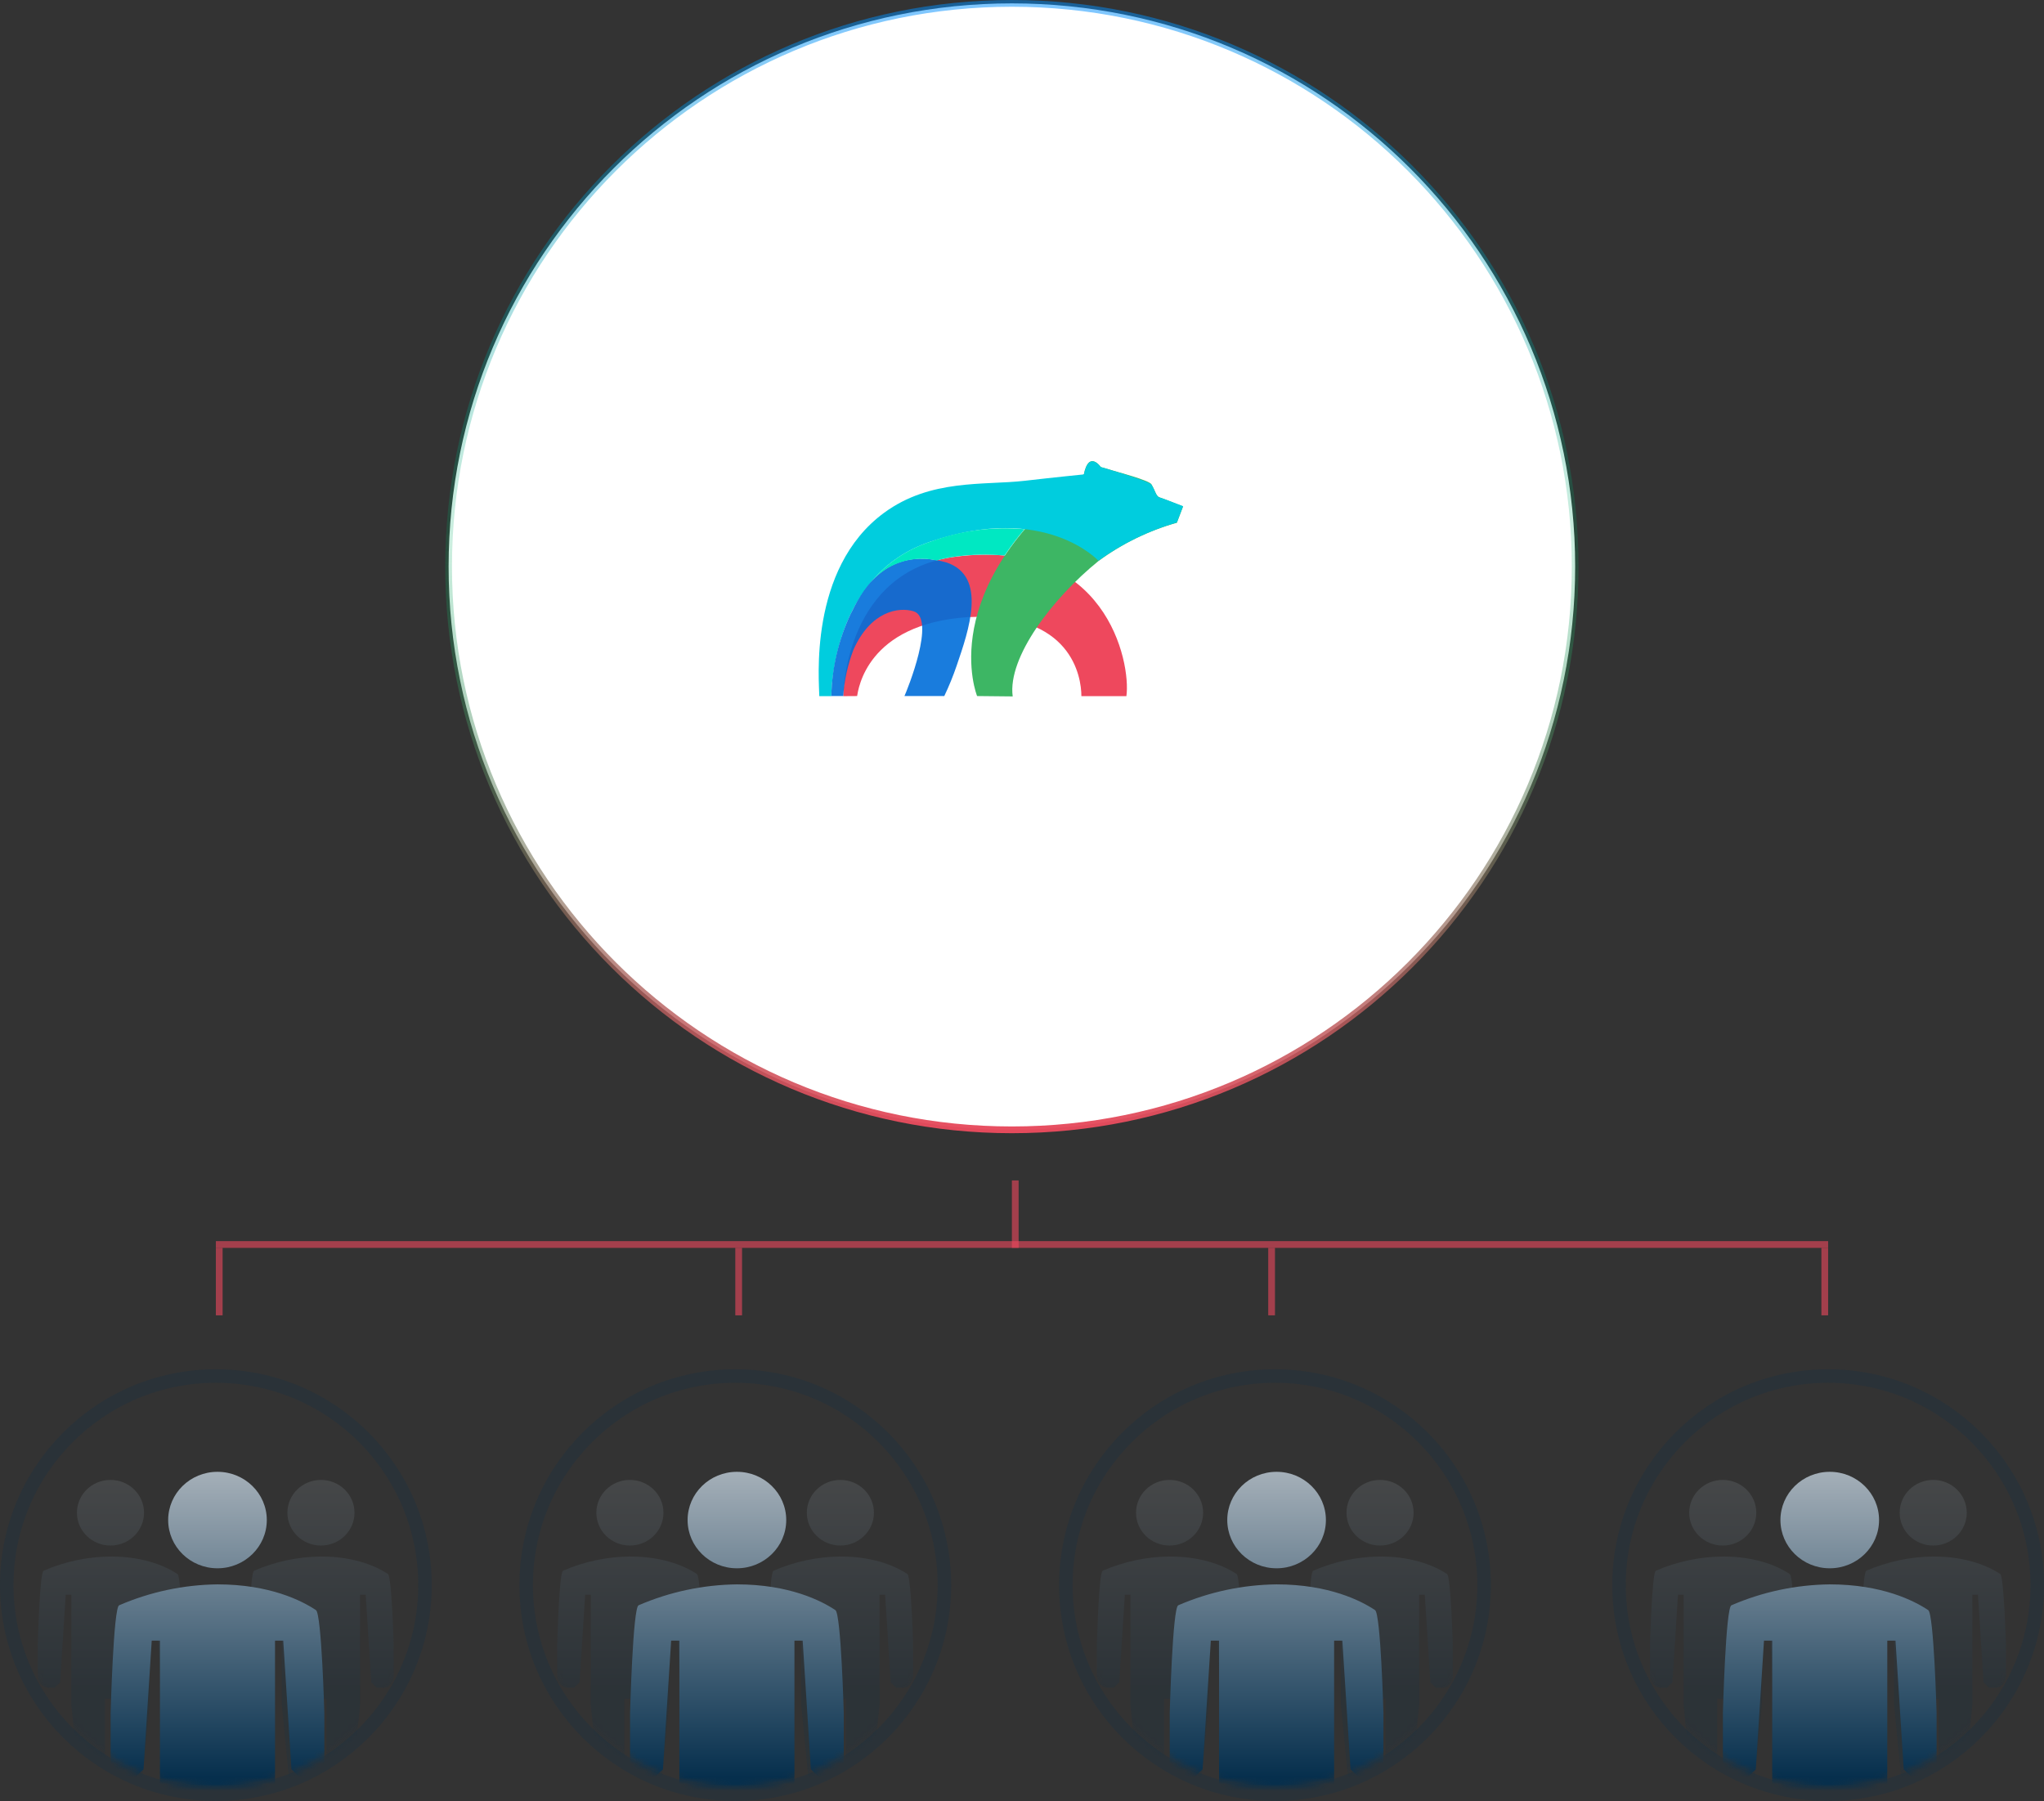 <?xml version="1.0" encoding="UTF-8"?>
<svg width="303px" height="267px" viewBox="0 0 303 267" version="1.1" xmlns="http://www.w3.org/2000/svg" xmlns:xlink="http://www.w3.org/1999/xlink">
    <rect x="0" y="0" width="303" height="267" fill="#333333" stroke="none"/>
    <!-- Generator: Sketch 63.1 (92452) - https://sketch.com -->
    <title>diagram-org-cluster</title>
    <desc>Created with Sketch.</desc>
    <defs>
        <linearGradient x1="50%" y1="-1.869%" x2="50%" y2="100%" id="linearGradient-1">
            <stop stop-color="#EE485D" offset="0%"></stop>
            <stop stop-color="#00AB60" stop-opacity="0.2" offset="52.84%"></stop>
            <stop stop-color="#008FFF" stop-opacity="0.5" offset="100%"></stop>
        </linearGradient>
        <path d="M30,0 C46.569,-3.04359188e-15 60,13.431 60,30 C60,46.569 46.569,60 30,60 C13.431,60 2.02906125e-15,46.569 0,30 C-2.02906125e-15,13.431 13.431,3.04359188e-15 30,0 Z" id="path-2"></path>
        <linearGradient x1="50%" y1="0%" x2="50%" y2="60.409%" id="linearGradient-4">
            <stop stop-color="#A4AFB8" offset="0%"></stop>
            <stop stop-color="#062F4D" offset="100%"></stop>
        </linearGradient>
        <linearGradient x1="50%" y1="0%" x2="50%" y2="60.409%" id="linearGradient-5">
            <stop stop-color="#A4AFB8" offset="0%"></stop>
            <stop stop-color="#062F4D" offset="100%"></stop>
        </linearGradient>
        <path d="M30,0 C46.569,-3.04359188e-15 60,13.431 60,30 C60,46.569 46.569,60 30,60 C13.431,60 2.02906125e-15,46.569 0,30 C-2.02906125e-15,13.431 13.431,3.04359188e-15 30,0 Z" id="path-6"></path>
        <path d="M30,0 C46.569,-3.04359188e-15 60,13.431 60,30 C60,46.569 46.569,60 30,60 C13.431,60 2.02906125e-15,46.569 0,30 C-2.02906125e-15,13.431 13.431,3.04359188e-15 30,0 Z" id="path-8"></path>
        <path d="M30,0 C46.569,-3.04359188e-15 60,13.431 60,30 C60,46.569 46.569,60 30,60 C13.431,60 2.02906125e-15,46.569 0,30 C-2.02906125e-15,13.431 13.431,3.04359188e-15 30,0 Z" id="path-10"></path>
    </defs>
    <g id="Page-1" stroke="none" stroke-width="1" fill="none" fill-rule="evenodd">
        <g id="Homepage" transform="translate(-267, -2478)">
            <g id="---Feature--03" transform="translate(164, 2386.001)">
                <g id="diagram-org-cluster" transform="translate(105, 92)">
                    <g id="Group-5" transform="translate(149.5, 97.5) rotate(-180) translate(-149.5, -97.5) translate(30, 0)">
                        <path d="M121,27.5 C97.942,27.5 77.067,36.846 61.957,51.957 C46.846,67.067 37.5,87.942 37.5,111 C37.5,134.058 46.846,154.933 61.957,170.043 C77.067,185.154 97.942,194.5 121,194.5 C144.058,194.5 164.933,185.154 180.043,170.043 C195.154,154.933 204.5,134.058 204.5,111 C204.5,87.942 195.154,67.067 180.043,51.957 C164.933,36.846 144.058,27.5 121,27.5 Z" id="bg" stroke="url(#linearGradient-1)" fill="#FFFFFF"></path>
                        <polygon id="Rectangle" fill="#EE485D" opacity="0.6" transform="translate(119.5, 10.5) rotate(-90) translate(-119.5, -10.5) " points="119 -109 120 -109 120 130 119 130"></polygon>
                        <polygon id="Rectangle" fill="#EE485D" opacity="0.6" points="238 1.09215414e-12 239 1.09215414e-12 239 10 238 10"></polygon>
                        <polygon id="Rectangle" fill="#EE485D" opacity="0.6" points="82 1.88796201e-12 83 1.88796201e-12 83 10 82 10"></polygon>
                        <polygon id="Rectangle" fill="#EE485D" opacity="0.6" points="120 10 121 10 121 20 120 20"></polygon>
                        <polygon id="Rectangle" fill="#EE485D" opacity="0.6" points="161 1.09215414e-12 162 1.09215414e-12 162 10 161 10"></polygon>
                        <polygon id="Rectangle" fill="#EE485D" opacity="0.6" points="1.25055521e-12 1.09215414e-12 1 1.09215414e-12 1 10 1.70530257e-12 10"></polygon>
                        <g id="Kuma-logo" transform="translate(122.5, 109) scale(-1, -1) translate(-122.5, -109) translate(95, 91)" fill-rule="nonzero">
                            <path d="M6.057,35.191 C6.236,34.232 7.428,24.489 22.502,23.489 C37.85,22.707 39.303,32.327 39.303,35.205 L45.976,35.205 C46.675,30.176 42.934,11.635 20.597,14.54 C4.564,16.609 4.002,34.191 4.002,35.205 L6.057,35.191 Z" id="Path" fill="#EE485D"></path>
                            <path d="M23.845,35.191 C23.845,35.191 17.349,19.336 39.673,2.303 C40.413,-1.315 42.18,1.234 42.18,1.234 L44.798,2.001 C44.798,2.001 49.334,3.221 49.676,3.783 C50.224,4.687 50.375,5.564 50.855,5.715 C51.334,5.866 54.377,7.085 54.377,7.085 L53.459,9.497 C49.268,10.672 45.326,12.599 41.824,15.184 C35.054,20.666 28.34,29.436 29.121,35.246 L23.845,35.191 Z" id="Path" fill="#3DB664" style="mix-blend-mode: multiply;"></path>
                            <path d="M50.855,5.742 C50.375,5.591 50.252,4.742 49.69,3.851 C49.361,3.289 42.18,1.247 42.18,1.247 C42.18,1.247 40.413,-1.274 39.673,2.33 C39.673,2.33 35.411,2.755 30.902,3.276 C24.859,3.974 16.966,2.947 10.045,8.031 C-1.26,16.335 0.453,33.273 0.453,35.205 L2.234,35.205 C2.234,34.493 2.426,17.103 16.966,12.293 C33.917,6.496 41.824,15.129 41.824,15.129 C45.348,12.585 49.284,10.665 53.459,9.456 L54.377,7.044 C54.377,7.044 51.321,5.852 50.855,5.742 Z" id="Path" fill="#00CDDE" style="mix-blend-mode: multiply;"></path>
                            <path d="M13.074,35.191 L18.98,35.191 C19.679,33.725 20.292,32.22 20.816,30.683 C22.598,25.476 25.393,17.486 19.364,15.403 C9.867,12.663 6.414,20.433 5.071,23.077 C3.293,26.874 2.327,31 2.234,35.191 L4.002,35.191 C4.161,32.845 4.669,30.536 5.509,28.34 C8.072,22.57 12.251,21.954 14.43,22.625 C17.815,23.667 13.471,34.314 13.074,35.191 Z" id="Path" fill="#006ED9" opacity="0.9" style="mix-blend-mode: multiply;"></path>
                            <path d="M17.856,15.088 C18.756,14.838 19.672,14.651 20.597,14.526 C23.022,14.189 25.477,14.134 27.915,14.362 C28.822,13.002 29.811,11.698 30.875,10.456 C26.155,10.027 21.399,10.654 16.952,12.293 C13.435,13.433 10.323,15.565 7.99,18.432 C10.385,15.547 14.2,14.254 17.856,15.088 L17.856,15.088 Z" id="Path" fill="#00E8C2"></path>
                        </g>
                    </g>
                    <g id="Shape" transform="translate(0, 205)">
                        <mask id="mask-3" fill="white">
                            <use xlink:href="#path-2"></use>
                        </mask>
                        <path stroke-opacity="0.2" stroke="#062F4D" stroke-width="2" d="M30,-1 C21.44,-1 13.69,2.47 8.08,8.08 C2.47,13.69 -1,21.44 -1,30 C-1,38.56 2.47,46.31 8.08,51.92 C13.69,57.53 21.44,61 30,61 C38.56,61 46.31,57.53 51.92,51.92 C57.53,46.31 61,38.56 61,30 C61,21.44 57.53,13.69 51.92,8.08 C46.31,2.47 38.56,-1 30,-1 Z"></path>
                        <path d="M14.377,14.4 C17.124,14.4 19.351,16.579 19.351,19.266 C19.351,21.953 17.124,24.132 14.377,24.132 C11.63,24.132 9.403,21.953 9.403,19.266 C9.403,16.579 11.63,14.4 14.377,14.4 Z M23.496,45.218 L22.667,45.218 L21.838,44.407 L21.009,31.431 L20.18,31.431 L20.18,47.651 L18.522,64.682 L17.693,65.493 L11.061,65.493 L10.232,64.682 L8.574,47.651 L8.574,31.431 L7.745,31.431 L6.916,44.407 L6.087,45.218 L5.258,45.218 C4.35,45.2 3.618,44.484 3.6,43.596 L3.6,38.73 C3.6,38.73 3.882,28.052 4.462,27.863 C7.587,26.51 10.96,25.793 14.377,25.754 C19.658,25.754 22.891,27.405 24.308,28.349 C24.88,28.73 25.154,38.73 25.154,38.73 L25.154,43.596 C25.17,44.031 25,44.452 24.686,44.76 C24.371,45.068 23.94,45.234 23.496,45.218 Z M13.548,46.84 L15.206,46.84 L15.206,65.493 L13.548,65.493 L13.548,46.84 Z" fill="url(#linearGradient-4)" opacity="0.4" mask="url(#mask-3)"></path>
                        <path d="M45.577,14.4 C48.324,14.4 50.551,16.579 50.551,19.266 C50.551,21.953 48.324,24.132 45.577,24.132 C42.83,24.132 40.603,21.953 40.603,19.266 C40.603,16.579 42.83,14.4 45.577,14.4 Z M54.696,45.218 L53.867,45.218 L53.038,44.407 L52.209,31.431 L51.38,31.431 L51.38,47.651 L49.722,64.682 L48.893,65.493 L42.261,65.493 L41.432,64.682 L39.774,47.651 L39.774,31.431 L38.945,31.431 L38.116,44.407 L37.287,45.218 L36.458,45.218 C35.55,45.2 34.818,44.484 34.8,43.596 L34.8,38.73 C34.8,38.73 35.082,28.052 35.662,27.863 C38.787,26.51 42.16,25.793 45.577,25.754 C50.858,25.754 54.091,27.405 55.508,28.349 C56.08,28.73 56.354,38.73 56.354,38.73 L56.354,43.596 C56.37,44.031 56.2,44.452 55.886,44.76 C55.571,45.068 55.14,45.234 54.696,45.218 Z M44.748,46.84 L46.406,46.84 L46.406,65.493 L44.748,65.493 L44.748,46.84 Z" fill="url(#linearGradient-4)" opacity="0.4" mask="url(#mask-3)"></path>
                        <path d="M30.239,13.2 C34.277,13.2 37.55,16.402 37.55,20.352 C37.55,24.302 34.277,27.503 30.239,27.503 C26.202,27.503 22.929,24.302 22.929,20.352 C22.929,16.402 26.202,13.2 30.239,13.2 Z M43.642,58.494 L42.423,58.494 L41.205,57.302 L39.987,38.231 L38.768,38.231 L38.768,62.07 L36.331,87.101 L35.113,88.293 L25.366,88.293 L24.147,87.101 L21.71,62.07 L21.71,38.231 L20.492,38.231 L19.274,57.302 L18.055,58.494 L16.837,58.494 C15.502,58.468 14.427,57.416 14.4,56.11 L14.4,48.959 C14.4,48.959 14.814,33.265 15.667,32.986 C20.26,30.999 25.218,29.945 30.239,29.887 C38.001,29.887 42.752,32.314 44.836,33.702 C45.676,34.261 46.079,48.959 46.079,48.959 L46.079,56.11 C46.102,56.749 45.852,57.369 45.39,57.821 C44.928,58.273 44.295,58.517 43.642,58.494 Z M29.021,60.878 L31.458,60.878 L31.458,88.293 L29.021,88.293 L29.021,60.878 Z" fill="url(#linearGradient-5)" mask="url(#mask-3)"></path>
                    </g>
                    <g id="Shape" transform="translate(77, 205)">
                        <mask id="mask-7" fill="white">
                            <use xlink:href="#path-6"></use>
                        </mask>
                        <path stroke-opacity="0.2" stroke="#062F4D" stroke-width="2" d="M30,-1 C21.44,-1 13.69,2.47 8.08,8.08 C2.47,13.69 -1,21.44 -1,30 C-1,38.56 2.47,46.31 8.08,51.92 C13.69,57.53 21.44,61 30,61 C38.56,61 46.31,57.53 51.92,51.92 C57.53,46.31 61,38.56 61,30 C61,21.44 57.53,13.69 51.92,8.08 C46.31,2.47 38.56,-1 30,-1 Z"></path>
                        <path d="M14.377,14.4 C17.124,14.4 19.351,16.579 19.351,19.266 C19.351,21.953 17.124,24.132 14.377,24.132 C11.63,24.132 9.403,21.953 9.403,19.266 C9.403,16.579 11.63,14.4 14.377,14.4 Z M23.496,45.218 L22.667,45.218 L21.838,44.407 L21.009,31.431 L20.18,31.431 L20.18,47.651 L18.522,64.682 L17.693,65.493 L11.061,65.493 L10.232,64.682 L8.574,47.651 L8.574,31.431 L7.745,31.431 L6.916,44.407 L6.087,45.218 L5.258,45.218 C4.35,45.2 3.618,44.484 3.6,43.596 L3.6,38.73 C3.6,38.73 3.882,28.052 4.462,27.863 C7.587,26.51 10.96,25.793 14.377,25.754 C19.658,25.754 22.891,27.405 24.308,28.349 C24.88,28.73 25.154,38.73 25.154,38.73 L25.154,43.596 C25.17,44.031 25,44.452 24.686,44.76 C24.371,45.068 23.94,45.234 23.496,45.218 Z M13.548,46.84 L15.206,46.84 L15.206,65.493 L13.548,65.493 L13.548,46.84 Z" fill="url(#linearGradient-4)" opacity="0.4" mask="url(#mask-7)"></path>
                        <path d="M45.577,14.4 C48.324,14.4 50.551,16.579 50.551,19.266 C50.551,21.953 48.324,24.132 45.577,24.132 C42.83,24.132 40.603,21.953 40.603,19.266 C40.603,16.579 42.83,14.4 45.577,14.4 Z M54.696,45.218 L53.867,45.218 L53.038,44.407 L52.209,31.431 L51.38,31.431 L51.38,47.651 L49.722,64.682 L48.893,65.493 L42.261,65.493 L41.432,64.682 L39.774,47.651 L39.774,31.431 L38.945,31.431 L38.116,44.407 L37.287,45.218 L36.458,45.218 C35.55,45.2 34.818,44.484 34.8,43.596 L34.8,38.73 C34.8,38.73 35.082,28.052 35.662,27.863 C38.787,26.51 42.16,25.793 45.577,25.754 C50.858,25.754 54.091,27.405 55.508,28.349 C56.08,28.73 56.354,38.73 56.354,38.73 L56.354,43.596 C56.37,44.031 56.2,44.452 55.886,44.76 C55.571,45.068 55.14,45.234 54.696,45.218 Z M44.748,46.84 L46.406,46.84 L46.406,65.493 L44.748,65.493 L44.748,46.84 Z" fill="url(#linearGradient-4)" opacity="0.4" mask="url(#mask-7)"></path>
                        <path d="M30.239,13.2 C34.277,13.2 37.55,16.402 37.55,20.352 C37.55,24.302 34.277,27.503 30.239,27.503 C26.202,27.503 22.929,24.302 22.929,20.352 C22.929,16.402 26.202,13.2 30.239,13.2 Z M43.642,58.494 L42.423,58.494 L41.205,57.302 L39.987,38.231 L38.768,38.231 L38.768,62.07 L36.331,87.101 L35.113,88.293 L25.366,88.293 L24.147,87.101 L21.71,62.07 L21.71,38.231 L20.492,38.231 L19.274,57.302 L18.055,58.494 L16.837,58.494 C15.502,58.468 14.427,57.416 14.4,56.11 L14.4,48.959 C14.4,48.959 14.814,33.265 15.667,32.986 C20.26,30.999 25.218,29.945 30.239,29.887 C38.001,29.887 42.752,32.314 44.836,33.702 C45.676,34.261 46.079,48.959 46.079,48.959 L46.079,56.11 C46.102,56.749 45.852,57.369 45.39,57.821 C44.928,58.273 44.295,58.517 43.642,58.494 Z M29.021,60.878 L31.458,60.878 L31.458,88.293 L29.021,88.293 L29.021,60.878 Z" fill="url(#linearGradient-5)" mask="url(#mask-7)"></path>
                    </g>
                    <g id="Shape" transform="translate(157, 205)">
                        <mask id="mask-9" fill="white">
                            <use xlink:href="#path-8"></use>
                        </mask>
                        <path stroke-opacity="0.2" stroke="#062F4D" stroke-width="2" d="M30,-1 C21.44,-1 13.69,2.47 8.08,8.08 C2.47,13.69 -1,21.44 -1,30 C-1,38.56 2.47,46.31 8.08,51.92 C13.69,57.53 21.44,61 30,61 C38.56,61 46.31,57.53 51.92,51.92 C57.53,46.31 61,38.56 61,30 C61,21.44 57.53,13.69 51.92,8.08 C46.31,2.47 38.56,-1 30,-1 Z"></path>
                        <path d="M14.377,14.4 C17.124,14.4 19.351,16.579 19.351,19.266 C19.351,21.953 17.124,24.132 14.377,24.132 C11.63,24.132 9.403,21.953 9.403,19.266 C9.403,16.579 11.63,14.4 14.377,14.4 Z M23.496,45.218 L22.667,45.218 L21.838,44.407 L21.009,31.431 L20.18,31.431 L20.18,47.651 L18.522,64.682 L17.693,65.493 L11.061,65.493 L10.232,64.682 L8.574,47.651 L8.574,31.431 L7.745,31.431 L6.916,44.407 L6.087,45.218 L5.258,45.218 C4.35,45.2 3.618,44.484 3.6,43.596 L3.6,38.73 C3.6,38.73 3.882,28.052 4.462,27.863 C7.587,26.51 10.96,25.793 14.377,25.754 C19.658,25.754 22.891,27.405 24.308,28.349 C24.88,28.73 25.154,38.73 25.154,38.73 L25.154,43.596 C25.17,44.031 25,44.452 24.686,44.76 C24.371,45.068 23.94,45.234 23.496,45.218 Z M13.548,46.84 L15.206,46.84 L15.206,65.493 L13.548,65.493 L13.548,46.84 Z" fill="url(#linearGradient-4)" opacity="0.4" mask="url(#mask-9)"></path>
                        <path d="M45.577,14.4 C48.324,14.4 50.551,16.579 50.551,19.266 C50.551,21.953 48.324,24.132 45.577,24.132 C42.83,24.132 40.603,21.953 40.603,19.266 C40.603,16.579 42.83,14.4 45.577,14.4 Z M54.696,45.218 L53.867,45.218 L53.038,44.407 L52.209,31.431 L51.38,31.431 L51.38,47.651 L49.722,64.682 L48.893,65.493 L42.261,65.493 L41.432,64.682 L39.774,47.651 L39.774,31.431 L38.945,31.431 L38.116,44.407 L37.287,45.218 L36.458,45.218 C35.55,45.2 34.818,44.484 34.8,43.596 L34.8,38.73 C34.8,38.73 35.082,28.052 35.662,27.863 C38.787,26.51 42.16,25.793 45.577,25.754 C50.858,25.754 54.091,27.405 55.508,28.349 C56.08,28.73 56.354,38.73 56.354,38.73 L56.354,43.596 C56.37,44.031 56.2,44.452 55.886,44.76 C55.571,45.068 55.14,45.234 54.696,45.218 Z M44.748,46.84 L46.406,46.84 L46.406,65.493 L44.748,65.493 L44.748,46.84 Z" fill="url(#linearGradient-4)" opacity="0.4" mask="url(#mask-9)"></path>
                        <path d="M30.239,13.2 C34.277,13.2 37.55,16.402 37.55,20.352 C37.55,24.302 34.277,27.503 30.239,27.503 C26.202,27.503 22.929,24.302 22.929,20.352 C22.929,16.402 26.202,13.2 30.239,13.2 Z M43.642,58.494 L42.423,58.494 L41.205,57.302 L39.987,38.231 L38.768,38.231 L38.768,62.07 L36.331,87.101 L35.113,88.293 L25.366,88.293 L24.147,87.101 L21.71,62.07 L21.71,38.231 L20.492,38.231 L19.274,57.302 L18.055,58.494 L16.837,58.494 C15.502,58.468 14.427,57.416 14.4,56.11 L14.4,48.959 C14.4,48.959 14.814,33.265 15.667,32.986 C20.26,30.999 25.218,29.945 30.239,29.887 C38.001,29.887 42.752,32.314 44.836,33.702 C45.676,34.261 46.079,48.959 46.079,48.959 L46.079,56.11 C46.102,56.749 45.852,57.369 45.39,57.821 C44.928,58.273 44.295,58.517 43.642,58.494 Z M29.021,60.878 L31.458,60.878 L31.458,88.293 L29.021,88.293 L29.021,60.878 Z" fill="url(#linearGradient-5)" mask="url(#mask-9)"></path>
                    </g>
                    <g id="Shape" transform="translate(239, 205)">
                        <mask id="mask-11" fill="white">
                            <use xlink:href="#path-10"></use>
                        </mask>
                        <path stroke-opacity="0.2" stroke="#062F4D" stroke-width="2" d="M30,-1 C21.44,-1 13.69,2.47 8.08,8.08 C2.47,13.69 -1,21.44 -1,30 C-1,38.56 2.47,46.31 8.08,51.92 C13.69,57.53 21.44,61 30,61 C38.56,61 46.31,57.53 51.92,51.92 C57.53,46.31 61,38.56 61,30 C61,21.44 57.53,13.69 51.92,8.08 C46.31,2.47 38.56,-1 30,-1 Z"></path>
                        <path d="M14.377,14.4 C17.124,14.4 19.351,16.579 19.351,19.266 C19.351,21.953 17.124,24.132 14.377,24.132 C11.63,24.132 9.403,21.953 9.403,19.266 C9.403,16.579 11.63,14.4 14.377,14.4 Z M23.496,45.218 L22.667,45.218 L21.838,44.407 L21.009,31.431 L20.18,31.431 L20.18,47.651 L18.522,64.682 L17.693,65.493 L11.061,65.493 L10.232,64.682 L8.574,47.651 L8.574,31.431 L7.745,31.431 L6.916,44.407 L6.087,45.218 L5.258,45.218 C4.35,45.2 3.618,44.484 3.6,43.596 L3.6,38.73 C3.6,38.73 3.882,28.052 4.462,27.863 C7.587,26.51 10.96,25.793 14.377,25.754 C19.658,25.754 22.891,27.405 24.308,28.349 C24.88,28.73 25.154,38.73 25.154,38.73 L25.154,43.596 C25.17,44.031 25,44.452 24.686,44.76 C24.371,45.068 23.94,45.234 23.496,45.218 Z M13.548,46.84 L15.206,46.84 L15.206,65.493 L13.548,65.493 L13.548,46.84 Z" fill="url(#linearGradient-4)" opacity="0.4" mask="url(#mask-11)"></path>
                        <path d="M45.577,14.4 C48.324,14.4 50.551,16.579 50.551,19.266 C50.551,21.953 48.324,24.132 45.577,24.132 C42.83,24.132 40.603,21.953 40.603,19.266 C40.603,16.579 42.83,14.4 45.577,14.4 Z M54.696,45.218 L53.867,45.218 L53.038,44.407 L52.209,31.431 L51.38,31.431 L51.38,47.651 L49.722,64.682 L48.893,65.493 L42.261,65.493 L41.432,64.682 L39.774,47.651 L39.774,31.431 L38.945,31.431 L38.116,44.407 L37.287,45.218 L36.458,45.218 C35.55,45.2 34.818,44.484 34.8,43.596 L34.8,38.73 C34.8,38.73 35.082,28.052 35.662,27.863 C38.787,26.51 42.16,25.793 45.577,25.754 C50.858,25.754 54.091,27.405 55.508,28.349 C56.08,28.73 56.354,38.73 56.354,38.73 L56.354,43.596 C56.37,44.031 56.2,44.452 55.886,44.76 C55.571,45.068 55.14,45.234 54.696,45.218 Z M44.748,46.84 L46.406,46.84 L46.406,65.493 L44.748,65.493 L44.748,46.84 Z" fill="url(#linearGradient-4)" opacity="0.4" mask="url(#mask-11)"></path>
                        <path d="M30.239,13.2 C34.277,13.2 37.55,16.402 37.55,20.352 C37.55,24.302 34.277,27.503 30.239,27.503 C26.202,27.503 22.929,24.302 22.929,20.352 C22.929,16.402 26.202,13.2 30.239,13.2 Z M43.642,58.494 L42.423,58.494 L41.205,57.302 L39.987,38.231 L38.768,38.231 L38.768,62.07 L36.331,87.101 L35.113,88.293 L25.366,88.293 L24.147,87.101 L21.71,62.07 L21.71,38.231 L20.492,38.231 L19.274,57.302 L18.055,58.494 L16.837,58.494 C15.502,58.468 14.427,57.416 14.4,56.11 L14.4,48.959 C14.4,48.959 14.814,33.265 15.667,32.986 C20.26,30.999 25.218,29.945 30.239,29.887 C38.001,29.887 42.752,32.314 44.836,33.702 C45.676,34.261 46.079,48.959 46.079,48.959 L46.079,56.11 C46.102,56.749 45.852,57.369 45.39,57.821 C44.928,58.273 44.295,58.517 43.642,58.494 Z M29.021,60.878 L31.458,60.878 L31.458,88.293 L29.021,88.293 L29.021,60.878 Z" fill="url(#linearGradient-5)" mask="url(#mask-11)"></path>
                    </g>
                </g>
            </g>
        </g>
    </g>
</svg>